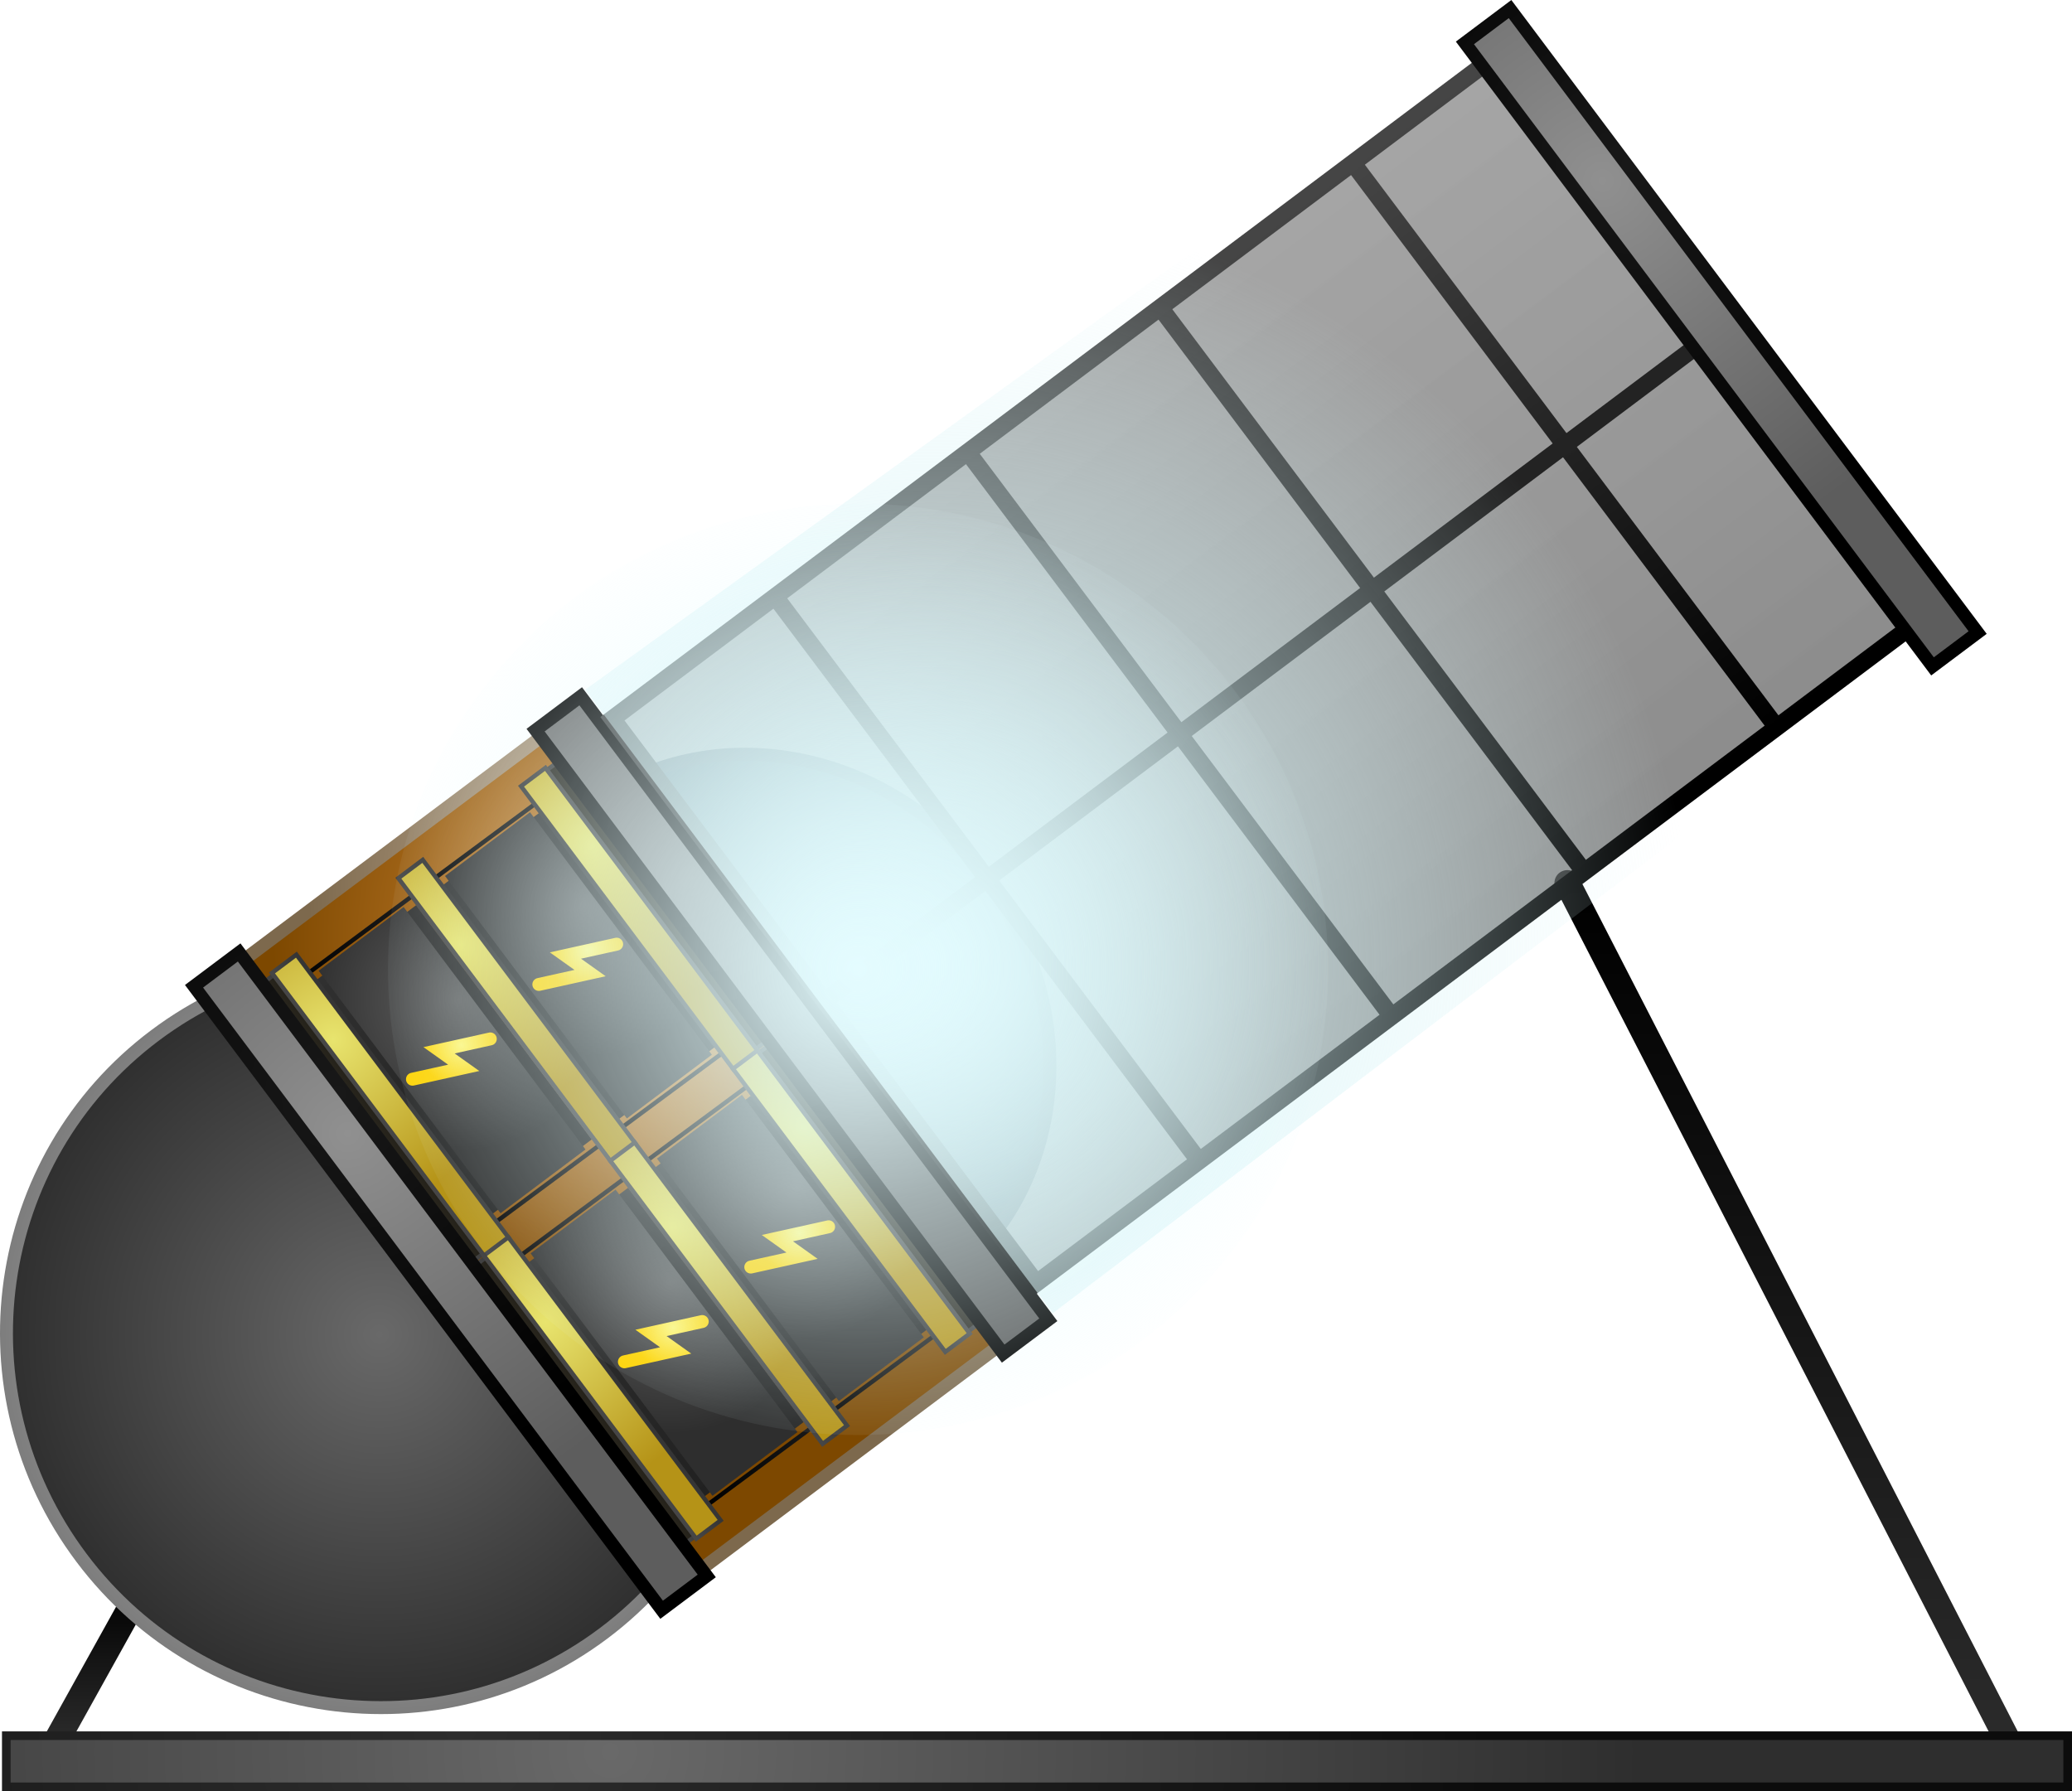 <svg version="1.1" xmlns="http://www.w3.org/2000/svg" xmlns:xlink="http://www.w3.org/1999/xlink" width="240.23" height="207.669" viewBox="0,0,240.23,207.669"><defs><linearGradient x1="131.309" y1="156.02" x2="131.309" y2="173.931" gradientUnits="userSpaceOnUse" id="color-1"><stop offset="0" stop-color="#000000"/><stop offset="1" stop-color="#2b2b2b"/></linearGradient><linearGradient x1="327.305" y1="74.523" x2="327.305" y2="175.023" gradientUnits="userSpaceOnUse" id="color-2"><stop offset="0" stop-color="#000000"/><stop offset="1" stop-color="#2b2b2b"/></linearGradient><radialGradient cx="163.749" cy="126.853" r="44.013" gradientUnits="userSpaceOnUse" id="color-3"><stop offset="0" stop-color="#696969"/><stop offset="1" stop-color="#2e2e2e"/></radialGradient><radialGradient cx="163.749" cy="126.853" r="44.013" gradientUnits="userSpaceOnUse" id="color-4"><stop offset="0" stop-color="#e0e0e0"/><stop offset="1" stop-color="#7d7d7d"/></radialGradient><radialGradient cx="226.016" cy="79.531" r="34.5" gradientUnits="userSpaceOnUse" id="color-5"><stop offset="0" stop-color="#94c9e0"/><stop offset="1" stop-color="#41687d"/></radialGradient><radialGradient cx="208.684" cy="93.154" r="34.5" gradientUnits="userSpaceOnUse" id="color-6"><stop offset="0" stop-color="#b6cee0"/><stop offset="1" stop-color="#4d697d"/></radialGradient><radialGradient cx="195.509" cy="80.55" r="44.167" gradientUnits="userSpaceOnUse" id="color-7"><stop offset="0" stop-color="#e19641"/><stop offset="1" stop-color="#7d4800"/></radialGradient><radialGradient cx="199.629" cy="74.535" r="44.167" gradientUnits="userSpaceOnUse" id="color-8"><stop offset="0" stop-color="#e0ccb5"/><stop offset="1" stop-color="#7d694d"/></radialGradient><linearGradient x1="165.88" y1="77.235" x2="153.31" y2="86.662" gradientUnits="userSpaceOnUse" id="color-9"><stop offset="0" stop-color="#191919"/><stop offset="1" stop-color="#000000"/></linearGradient><linearGradient x1="189.717" y1="104.533" x2="177.147" y2="113.96" gradientUnits="userSpaceOnUse" id="color-10"><stop offset="0" stop-color="#191919"/><stop offset="1" stop-color="#000000"/></linearGradient><linearGradient x1="162.132" y1="81.504" x2="182.497" y2="108.659" gradientUnits="userSpaceOnUse" id="color-11"><stop offset="0" stop-color="#303030"/><stop offset="1" stop-color="#212121"/></linearGradient><radialGradient cx="172.898" cy="88.011" r="17.57" gradientUnits="userSpaceOnUse" id="color-12"><stop offset="0" stop-color="#626262"/><stop offset="1" stop-color="#2e2e2e"/></radialGradient><radialGradient cx="173.23" cy="93.298" r="4.876" gradientUnits="userSpaceOnUse" id="color-13"><stop offset="0" stop-color="#fff67b"/><stop offset="1" stop-color="#ffd300"/></radialGradient><linearGradient x1="162.467" y1="102.217" x2="164.318" y2="100.829" gradientUnits="userSpaceOnUse" id="color-14"><stop offset="0" stop-color="#2b281f"/><stop offset="1" stop-color="#1f1c15"/></linearGradient><linearGradient x1="162.467" y1="102.217" x2="164.318" y2="100.829" gradientUnits="userSpaceOnUse" id="color-15"><stop offset="0" stop-color="#464646"/><stop offset="1" stop-color="#353535"/></linearGradient><radialGradient cx="158.426" cy="92.646" r="20.514" gradientUnits="userSpaceOnUse" id="color-16"><stop offset="0" stop-color="#e8e46e"/><stop offset="1" stop-color="#b59317"/></radialGradient><linearGradient x1="163.61" y1="101.359" x2="166.441" y2="99.237" gradientUnits="userSpaceOnUse" id="color-17"><stop offset="0" stop-color="#464646"/><stop offset="1" stop-color="#353535"/></linearGradient><linearGradient x1="181.62" y1="65.431" x2="169.96" y2="74.175" gradientUnits="userSpaceOnUse" id="color-18"><stop offset="0" stop-color="#191919"/><stop offset="1" stop-color="#000000"/></linearGradient><linearGradient x1="203.304" y1="94.344" x2="191.643" y2="103.089" gradientUnits="userSpaceOnUse" id="color-19"><stop offset="0" stop-color="#191919"/><stop offset="1" stop-color="#000000"/></linearGradient><linearGradient x1="196.459" y1="76.724" x2="194.609" y2="78.112" gradientUnits="userSpaceOnUse" id="color-20"><stop offset="0" stop-color="#2b281f"/><stop offset="1" stop-color="#1f1c15"/></linearGradient><linearGradient x1="196.459" y1="76.724" x2="194.609" y2="78.112" gradientUnits="userSpaceOnUse" id="color-21"><stop offset="0" stop-color="#464646"/><stop offset="1" stop-color="#353535"/></linearGradient><linearGradient x1="176.784" y1="70.516" x2="197.148" y2="97.671" gradientUnits="userSpaceOnUse" id="color-22"><stop offset="0" stop-color="#303030"/><stop offset="1" stop-color="#212121"/></linearGradient><radialGradient cx="187.55" cy="77.023" r="17.57" gradientUnits="userSpaceOnUse" id="color-23"><stop offset="0" stop-color="#626262"/><stop offset="1" stop-color="#2e2e2e"/></radialGradient><radialGradient cx="188.403" cy="70.165" r="20.514" gradientUnits="userSpaceOnUse" id="color-24"><stop offset="0" stop-color="#e8e46e"/><stop offset="1" stop-color="#b59317"/></radialGradient><linearGradient x1="195.316" y1="77.582" x2="192.486" y2="79.704" gradientUnits="userSpaceOnUse" id="color-25"><stop offset="0" stop-color="#464646"/><stop offset="1" stop-color="#353535"/></linearGradient><radialGradient cx="187.882" cy="82.31" r="4.876" gradientUnits="userSpaceOnUse" id="color-26"><stop offset="0" stop-color="#fff67b"/><stop offset="1" stop-color="#ffd300"/></radialGradient><radialGradient cx="173.078" cy="81.658" r="20.514" gradientUnits="userSpaceOnUse" id="color-27"><stop offset="0" stop-color="#e8e46e"/><stop offset="1" stop-color="#b59317"/></radialGradient><linearGradient x1="178.262" y1="90.371" x2="181.093" y2="88.249" gradientUnits="userSpaceOnUse" id="color-28"><stop offset="0" stop-color="#464646"/><stop offset="1" stop-color="#353535"/></linearGradient><linearGradient x1="190.453" y1="110.001" x2="177.883" y2="119.428" gradientUnits="userSpaceOnUse" id="color-29"><stop offset="0" stop-color="#191919"/><stop offset="1" stop-color="#000000"/></linearGradient><linearGradient x1="214.291" y1="137.3" x2="201.721" y2="146.727" gradientUnits="userSpaceOnUse" id="color-30"><stop offset="0" stop-color="#191919"/><stop offset="1" stop-color="#000000"/></linearGradient><linearGradient x1="186.705" y1="114.271" x2="207.07" y2="141.425" gradientUnits="userSpaceOnUse" id="color-31"><stop offset="0" stop-color="#303030"/><stop offset="1" stop-color="#212121"/></linearGradient><radialGradient cx="197.471" cy="120.778" r="17.57" gradientUnits="userSpaceOnUse" id="color-32"><stop offset="0" stop-color="#626262"/><stop offset="1" stop-color="#2e2e2e"/></radialGradient><radialGradient cx="197.803" cy="126.065" r="4.876" gradientUnits="userSpaceOnUse" id="color-33"><stop offset="0" stop-color="#fff67b"/><stop offset="1" stop-color="#ffd300"/></radialGradient><linearGradient x1="187.041" y1="134.983" x2="188.891" y2="133.595" gradientUnits="userSpaceOnUse" id="color-34"><stop offset="0" stop-color="#2b281f"/><stop offset="1" stop-color="#1f1c15"/></linearGradient><linearGradient x1="187.041" y1="134.983" x2="188.891" y2="133.595" gradientUnits="userSpaceOnUse" id="color-35"><stop offset="0" stop-color="#464646"/><stop offset="1" stop-color="#353535"/></linearGradient><radialGradient cx="183" cy="125.412" r="20.514" gradientUnits="userSpaceOnUse" id="color-36"><stop offset="0" stop-color="#e8e46e"/><stop offset="1" stop-color="#b59317"/></radialGradient><linearGradient x1="188.184" y1="134.126" x2="191.014" y2="132.003" gradientUnits="userSpaceOnUse" id="color-37"><stop offset="0" stop-color="#464646"/><stop offset="1" stop-color="#353535"/></linearGradient><linearGradient x1="206.193" y1="98.197" x2="194.533" y2="106.942" gradientUnits="userSpaceOnUse" id="color-38"><stop offset="0" stop-color="#191919"/><stop offset="1" stop-color="#000000"/></linearGradient><linearGradient x1="227.877" y1="127.111" x2="216.216" y2="135.855" gradientUnits="userSpaceOnUse" id="color-39"><stop offset="0" stop-color="#191919"/><stop offset="1" stop-color="#000000"/></linearGradient><linearGradient x1="221.033" y1="109.491" x2="219.182" y2="110.879" gradientUnits="userSpaceOnUse" id="color-40"><stop offset="0" stop-color="#2b281f"/><stop offset="1" stop-color="#1f1c15"/></linearGradient><linearGradient x1="221.033" y1="109.491" x2="219.182" y2="110.879" gradientUnits="userSpaceOnUse" id="color-41"><stop offset="0" stop-color="#464646"/><stop offset="1" stop-color="#353535"/></linearGradient><linearGradient x1="201.357" y1="103.283" x2="221.721" y2="130.437" gradientUnits="userSpaceOnUse" id="color-42"><stop offset="0" stop-color="#303030"/><stop offset="1" stop-color="#212121"/></linearGradient><radialGradient cx="212.123" cy="109.79" r="17.57" gradientUnits="userSpaceOnUse" id="color-43"><stop offset="0" stop-color="#626262"/><stop offset="1" stop-color="#2e2e2e"/></radialGradient><radialGradient cx="212.977" cy="102.931" r="20.514" gradientUnits="userSpaceOnUse" id="color-44"><stop offset="0" stop-color="#e8e46e"/><stop offset="1" stop-color="#b59317"/></radialGradient><linearGradient x1="219.89" y1="110.348" x2="217.059" y2="112.471" gradientUnits="userSpaceOnUse" id="color-45"><stop offset="0" stop-color="#464646"/><stop offset="1" stop-color="#353535"/></linearGradient><radialGradient cx="212.455" cy="115.077" r="4.876" gradientUnits="userSpaceOnUse" id="color-46"><stop offset="0" stop-color="#fff67b"/><stop offset="1" stop-color="#ffd300"/></radialGradient><radialGradient cx="197.651" cy="114.424" r="20.514" gradientUnits="userSpaceOnUse" id="color-47"><stop offset="0" stop-color="#e8e46e"/><stop offset="1" stop-color="#b59317"/></radialGradient><linearGradient x1="202.835" y1="123.138" x2="205.666" y2="121.015" gradientUnits="userSpaceOnUse" id="color-48"><stop offset="0" stop-color="#464646"/><stop offset="1" stop-color="#353535"/></linearGradient><radialGradient cx="199.718" cy="73.837" r="45.179" gradientUnits="userSpaceOnUse" id="color-49"><stop offset="0" stop-color="#909090"/><stop offset="1" stop-color="#5d5d5d"/></radialGradient><radialGradient cx="198.594" cy="69.264" r="45.179" gradientUnits="userSpaceOnUse" id="color-50"><stop offset="0" stop-color="#181818"/><stop offset="1" stop-color="#000000"/></radialGradient><linearGradient x1="243.176" y1="16.138" x2="292.328" y2="81.575" gradientUnits="userSpaceOnUse" id="color-51"><stop offset="0" stop-color="#656565" stop-opacity="0.58"/><stop offset="1" stop-color="#4b4b4b" stop-opacity="0.637"/></linearGradient><linearGradient x1="243.176" y1="16.138" x2="292.328" y2="81.575" gradientUnits="userSpaceOnUse" id="color-52"><stop offset="0" stop-color="#454545"/><stop offset="1" stop-color="#000000"/></linearGradient><linearGradient x1="209.807" y1="41.536" x2="258.715" y2="106.647" gradientUnits="userSpaceOnUse" id="color-53"><stop offset="0" stop-color="#454545"/><stop offset="1" stop-color="#000000"/></linearGradient><linearGradient x1="232.131" y1="24.777" x2="281.039" y2="89.889" gradientUnits="userSpaceOnUse" id="color-54"><stop offset="0" stop-color="#454545"/><stop offset="1" stop-color="#000000"/></linearGradient><linearGradient x1="254.455" y1="8.018" x2="303.363" y2="73.13" gradientUnits="userSpaceOnUse" id="color-55"><stop offset="0" stop-color="#454545"/><stop offset="1" stop-color="#000000"/></linearGradient><linearGradient x1="276.779" y1="-8.741" x2="325.687" y2="56.371" gradientUnits="userSpaceOnUse" id="color-56"><stop offset="0" stop-color="#454545"/><stop offset="1" stop-color="#000000"/></linearGradient><radialGradient cx="305.541" cy="-6.899" r="45.179" gradientUnits="userSpaceOnUse" id="color-57"><stop offset="0" stop-color="#909090"/><stop offset="1" stop-color="#5d5d5d"/></radialGradient><radialGradient cx="308.674" cy="-8.832" r="45.179" gradientUnits="userSpaceOnUse" id="color-58"><stop offset="0" stop-color="#181818"/><stop offset="1" stop-color="#000000"/></radialGradient><radialGradient cx="160.117" cy="103.536" r="45.179" gradientUnits="userSpaceOnUse" id="color-59"><stop offset="0" stop-color="#909090"/><stop offset="1" stop-color="#5d5d5d"/></radialGradient><radialGradient cx="158.993" cy="98.962" r="45.179" gradientUnits="userSpaceOnUse" id="color-60"><stop offset="0" stop-color="#181818"/><stop offset="1" stop-color="#000000"/></radialGradient><radialGradient cx="190.53" cy="175.238" r="119.5" gradientUnits="userSpaceOnUse" id="color-61"><stop offset="0" stop-color="#696969"/><stop offset="1" stop-color="#2e2e2e"/></radialGradient><radialGradient cx="173.183" cy="172.654" r="119.5" gradientUnits="userSpaceOnUse" id="color-62"><stop offset="0" stop-color="#2d2d2d"/><stop offset="1" stop-color="#0c0c0c"/></radialGradient><radialGradient cx="227.75" cy="83.524" r="88.222" gradientUnits="userSpaceOnUse" id="color-63"><stop offset="0" stop-color="#d7f4f7"/><stop offset="1" stop-color="#d7f4f7" stop-opacity="0"/></radialGradient><radialGradient cx="206.674" cy="66.168" r="45.179" gradientUnits="userSpaceOnUse" id="color-64"><stop offset="0" stop-color="#181818"/><stop offset="1" stop-color="#000000"/></radialGradient><radialGradient cx="219.25" cy="84.524" r="57.706" gradientUnits="userSpaceOnUse" id="color-65"><stop offset="0" stop-color="#e4fcff"/><stop offset="1" stop-color="#e4fcff" stop-opacity="0"/></radialGradient><radialGradient cx="219.25" cy="84.524" r="57.706" gradientUnits="userSpaceOnUse" id="color-66"><stop offset="0" stop-color="#000000" stop-opacity="0"/><stop offset="1" stop-color="#000000" stop-opacity="0"/></radialGradient></defs><g transform="translate(-119.77,27.86)"><g data-paper-data="{&quot;isPaintingLayer&quot;:true}" fill-rule="nonzero" stroke-linejoin="miter" stroke-miterlimit="10" stroke-dasharray="" stroke-dashoffset="0" style="mix-blend-mode: normal"><path d="M136.284,156.02l-9.951,17.911" data-paper-data="{&quot;index&quot;:null}" fill="none" stroke="url(#color-1)" stroke-width="3" stroke-linecap="round"/><path d="M353.119,175.023l-51.629,-100.5" fill="none" stroke="url(#color-2)" stroke-width="3" stroke-linecap="round"/><path d="M189.748,161.52c-19.073,14.304 -46.174,10.378 -60.533,-8.769c-14.359,-19.146 -10.537,-46.263 8.535,-60.566c19.073,-14.304 46.174,-10.378 60.533,8.769c14.359,19.146 10.537,46.263 -8.535,60.566z" fill="url(#color-3)" stroke="url(#color-4)" stroke-width="1.5" stroke-linecap="butt"/><path d="M229.383,120.755c-14.065,10.548 -34.735,6.742 -46.166,-8.502c-11.432,-15.243 -9.297,-36.152 4.768,-46.7c14.065,-10.548 34.735,-6.742 46.166,8.502c11.432,15.243 9.297,36.152 -4.768,46.7z" fill="url(#color-5)" stroke="url(#color-6)" stroke-width="1.5" stroke-linecap="butt"/><path d="M146.984,84.219l38.668,-28.999l52.998,70.668l-38.668,28.999z" fill="url(#color-7)" stroke="url(#color-8)" stroke-width="1.5" stroke-linecap="butt"/><path d="M153.284,86.627l14.754,-10.955" fill="none" stroke="url(#color-9)" stroke-width="0.5" stroke-linecap="round"/><path d="M177.121,113.925l12.623,-9.357" fill="none" stroke="url(#color-10)" stroke-width="0.5" stroke-linecap="round"/><path d="M156.242,85.922l11.781,-8.835l20.364,27.154l-11.781,8.835z" fill="url(#color-11)" stroke="none" stroke-width="0.5" stroke-linecap="butt"/><path d="M156.716,84.692l9.854,-7.39l21.083,28.113l-9.854,7.39z" fill="url(#color-12)" stroke="none" stroke-width="0.5" stroke-linecap="butt"/><path d="M176.617,92.596l-5.942,1.318l2.858,2.035l-5.942,1.318" fill="none" stroke="url(#color-13)" stroke-width="1.5" stroke-linecap="round"/><path d="M176.443,116.996l-1.851,1.388l-24.249,-32.334l1.851,-1.388z" data-paper-data="{&quot;index&quot;:null}" fill="url(#color-14)" stroke="url(#color-15)" stroke-width="0.5" stroke-linecap="butt"/><path d="M178.749,115.649l-2.831,2.123l-24.616,-32.824l2.831,-2.123z" data-paper-data="{&quot;index&quot;:null}" fill="url(#color-16)" stroke="url(#color-17)" stroke-width="0.5" stroke-linecap="butt"/><path d="M169.933,74.14l11.713,-8.675" fill="none" stroke="url(#color-18)" stroke-width="0.5" stroke-linecap="round"/><path d="M203.33,94.379l-11.713,8.675" fill="none" stroke="url(#color-19)" stroke-width="0.5" stroke-linecap="round"/><path d="M182.484,61.945l1.851,-1.388l24.249,32.334l-1.851,1.388z" fill="url(#color-20)" stroke="url(#color-21)" stroke-width="0.5" stroke-linecap="butt"/><path d="M170.893,74.934l11.781,-8.835l20.364,27.154l-11.781,8.835z" fill="url(#color-22)" stroke="none" stroke-width="0.5" stroke-linecap="butt"/><path d="M171.368,73.704l9.854,-7.39l21.083,28.113l-9.854,7.39z" fill="url(#color-23)" stroke="none" stroke-width="0.5" stroke-linecap="butt"/><path d="M180.178,63.292l2.831,-2.123l24.616,32.824l-2.831,2.123z" fill="url(#color-24)" stroke="url(#color-25)" stroke-width="0.5" stroke-linecap="butt"/><path d="M182.243,86.28l5.942,-1.318l-2.858,-2.035l5.942,-1.318" fill="none" stroke="url(#color-26)" stroke-width="1.5" stroke-linecap="round"/><path d="M193.401,104.66l-2.831,2.123l-24.616,-32.824l2.831,-2.123z" data-paper-data="{&quot;index&quot;:null}" fill="url(#color-27)" stroke="url(#color-28)" stroke-width="0.5" stroke-linecap="butt"/><path d="M177.857,119.393l14.754,-10.955" fill="none" stroke="url(#color-29)" stroke-width="0.5" stroke-linecap="round"/><path d="M214.317,137.335l-12.623,9.357" fill="none" stroke="url(#color-30)" stroke-width="0.5" stroke-linecap="round"/><path d="M180.815,118.688l11.781,-8.835l20.364,27.154l-11.781,8.835z" fill="url(#color-31)" stroke="none" stroke-width="0.5" stroke-linecap="butt"/><path d="M181.289,117.459l9.854,-7.39l21.083,28.113l-9.854,7.39z" fill="url(#color-32)" stroke="none" stroke-width="0.5" stroke-linecap="butt"/><path d="M201.19,125.363l-5.942,1.318l2.858,2.035l-5.942,1.318" fill="none" stroke="url(#color-33)" stroke-width="1.5" stroke-linecap="round"/><path d="M201.016,149.762l-1.851,1.388l-24.249,-32.334l1.851,-1.388z" data-paper-data="{&quot;index&quot;:null}" fill="url(#color-34)" stroke="url(#color-35)" stroke-width="0.5" stroke-linecap="butt"/><path d="M203.322,148.415l-2.831,2.123l-24.616,-32.824l2.831,-2.123z" data-paper-data="{&quot;index&quot;:null}" fill="url(#color-36)" stroke="url(#color-37)" stroke-width="0.5" stroke-linecap="butt"/><path d="M194.507,106.907l11.713,-8.675" fill="none" stroke="url(#color-38)" stroke-width="0.5" stroke-linecap="round"/><path d="M227.903,127.146l-11.713,8.675" fill="none" stroke="url(#color-39)" stroke-width="0.5" stroke-linecap="round"/><path d="M207.057,94.712l1.851,-1.388l24.249,32.334l-1.851,1.388z" fill="url(#color-40)" stroke="url(#color-41)" stroke-width="0.5" stroke-linecap="butt"/><path d="M195.467,107.7l11.781,-8.835l20.364,27.154l-11.781,8.835z" fill="url(#color-42)" stroke="none" stroke-width="0.5" stroke-linecap="butt"/><path d="M195.941,106.471l9.854,-7.39l21.083,28.113l-9.854,7.39z" fill="url(#color-43)" stroke="none" stroke-width="0.5" stroke-linecap="butt"/><path d="M204.751,96.059l2.831,-2.123l24.616,32.824l-2.831,2.123z" fill="url(#color-44)" stroke="url(#color-45)" stroke-width="0.5" stroke-linecap="butt"/><path d="M206.817,119.047l5.942,-1.318l-2.858,-2.035l5.942,-1.318" fill="none" stroke="url(#color-46)" stroke-width="1.5" stroke-linecap="round"/><path d="M217.974,137.427l-2.831,2.123l-24.616,-32.824l2.831,-2.123z" data-paper-data="{&quot;index&quot;:null}" fill="url(#color-47)" stroke="url(#color-48)" stroke-width="0.5" stroke-linecap="butt"/><path d="M181.867,56.793l5.232,-3.923l54.213,72.289l-5.232,3.923z" fill="url(#color-49)" stroke="url(#color-50)" stroke-width="1.5" stroke-linecap="butt"/><path d="M239.928,120.912l-49.153,-65.437l104.8,-78.674l49.153,65.437z" fill="url(#color-51)" stroke="url(#color-52)" stroke-width="2" stroke-linecap="butt"/><path d="M209.807,41.536l48.908,65.112" fill="none" stroke="url(#color-53)" stroke-width="2" stroke-linecap="round"/><path d="M232.131,24.777l48.908,65.112" fill="none" stroke="url(#color-54)" stroke-width="2" stroke-linecap="round"/><path d="M303.363,73.13l-48.908,-65.112" fill="none" stroke="url(#color-55)" stroke-width="2" stroke-linecap="round"/><path d="M325.687,56.371l-48.908,-65.112" fill="none" stroke="url(#color-56)" stroke-width="2" stroke-linecap="round"/><path d="M319.803,9.781l-104.101,78.15" fill="none" stroke="#232323" stroke-width="2" stroke-linecap="round"/><path d="M289.614,-22.886l5.232,-3.923l54.213,72.289l-5.232,3.923z" fill="url(#color-57)" stroke="url(#color-58)" stroke-width="1.5" stroke-linecap="butt"/><path d="M142.266,86.492l5.232,-3.923l54.213,72.289l-5.232,3.923z" fill="url(#color-59)" stroke="url(#color-60)" stroke-width="1.5" stroke-linecap="butt"/><path d="M120.5,179.31v-5.927h239v5.927z" fill="url(#color-61)" stroke="url(#color-62)" stroke-width="1" stroke-linecap="butt"/><path d="M187.614,52.114l96.732,-69.757l52.713,69.622l-95.232,72.423z" fill="url(#color-63)" stroke="url(#color-64)" stroke-width="0" stroke-linecap="butt"/><path d="M273.75,84.524c0,29.823 -24.4,54 -54.5,54c-30.1,0 -54.5,-24.177 -54.5,-54c0,-29.823 24.4,-54 54.5,-54c30.1,0 54.5,24.177 54.5,54z" fill="url(#color-65)" stroke="url(#color-66)" stroke-width="0" stroke-linecap="butt"/></g></g></svg>